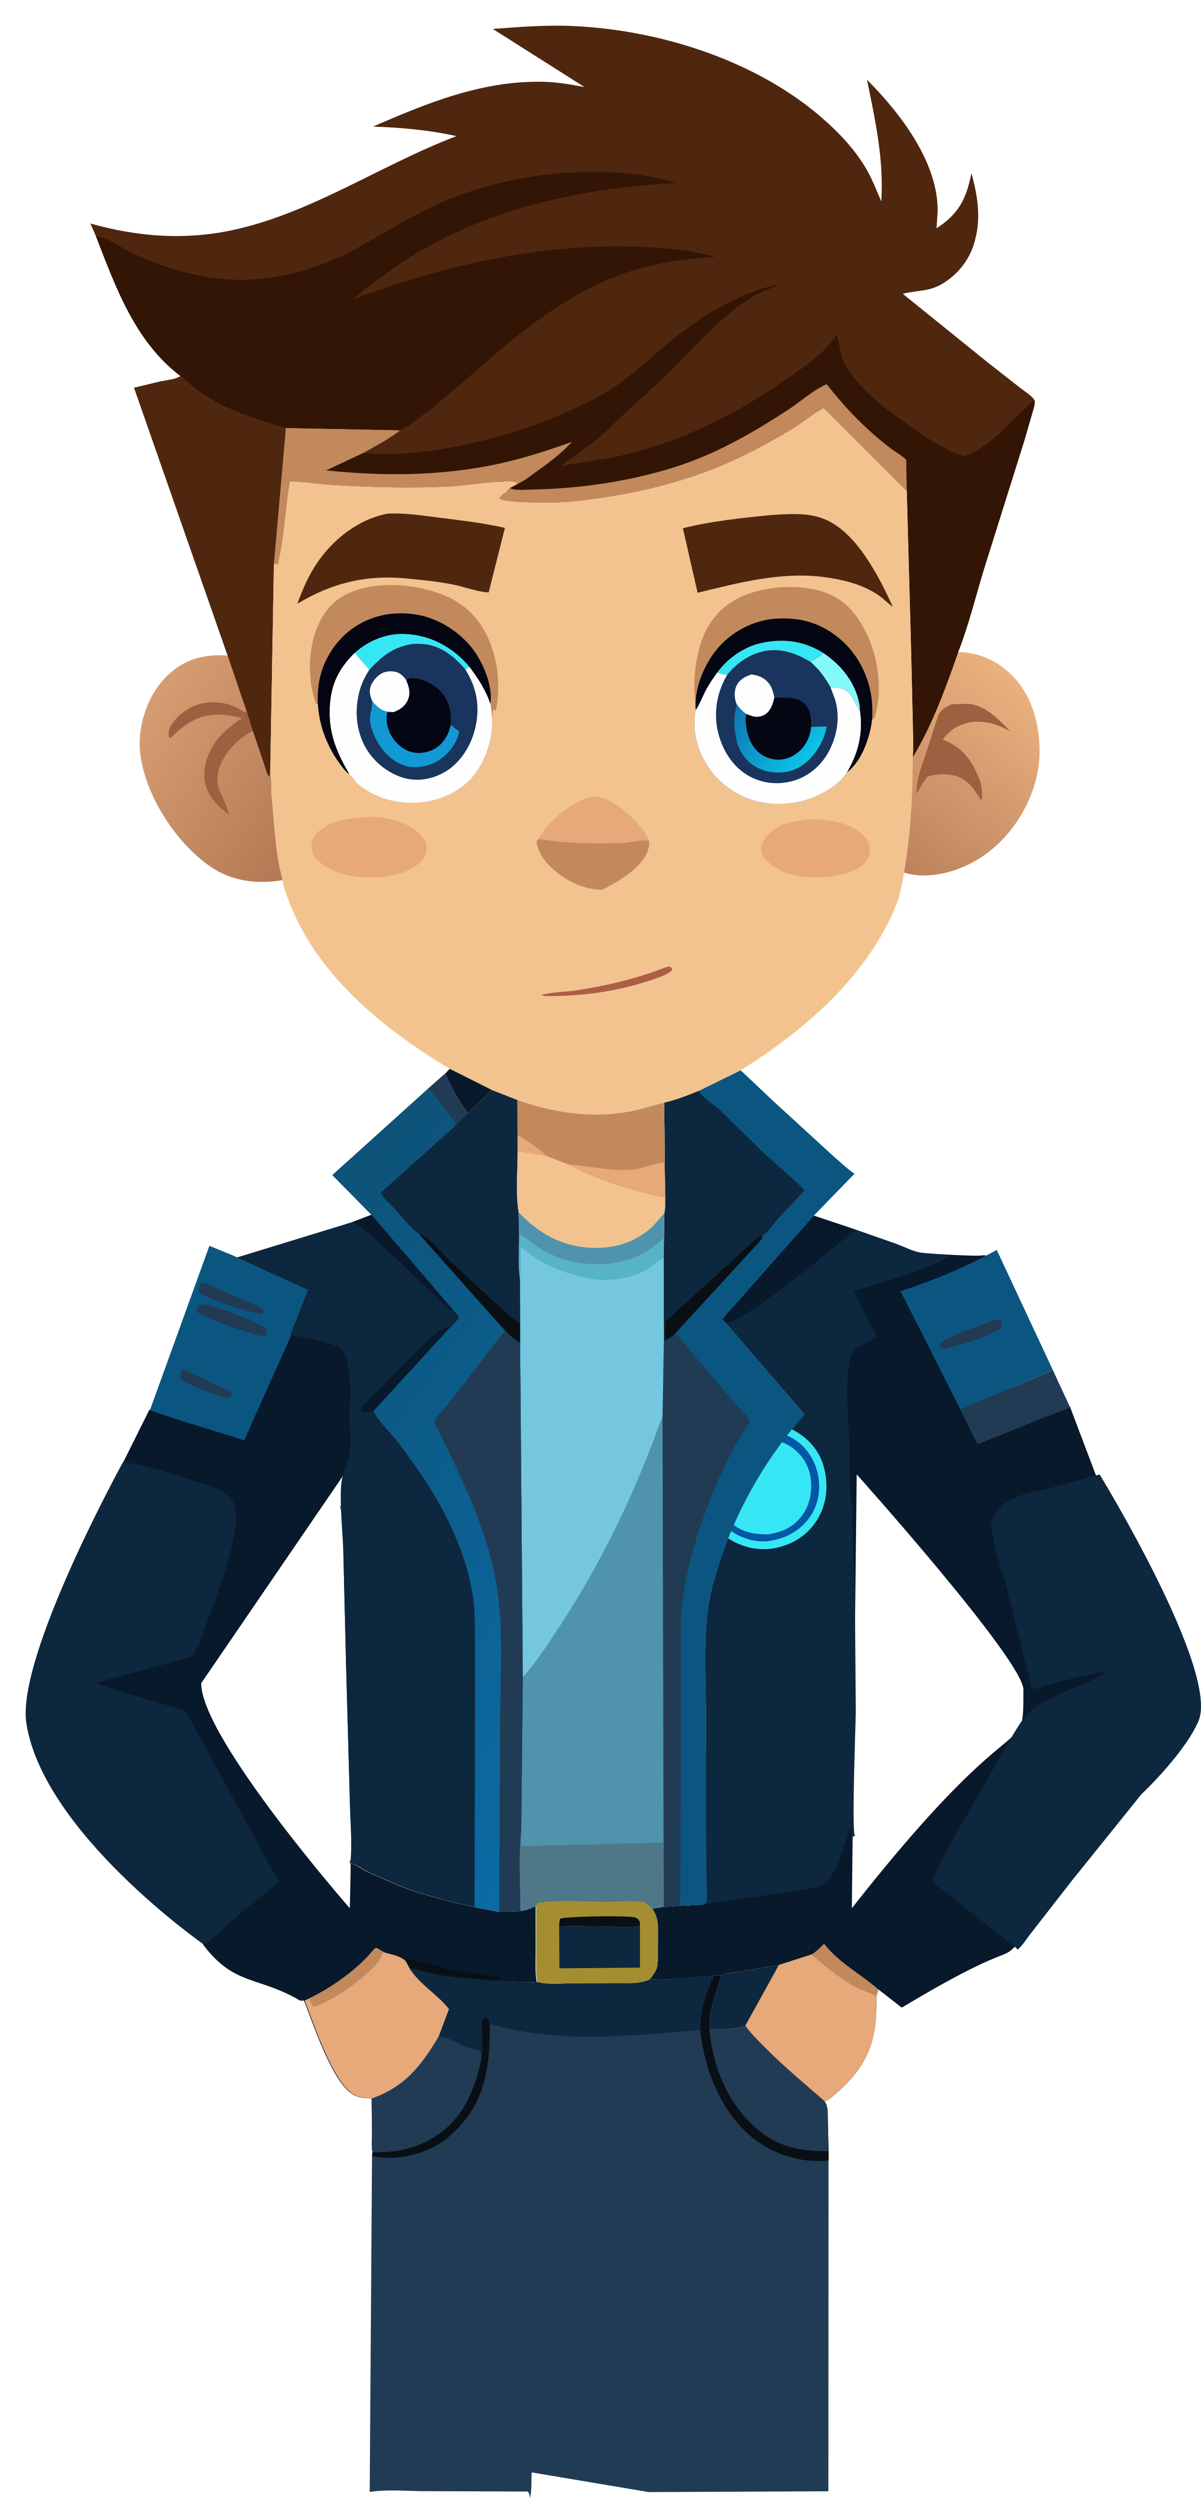 <svg width="234" height="487" viewBox="0 0 234 487" fill="none" xmlns="http://www.w3.org/2000/svg">
<g filter="url(#filter0_d_170_16302)">
<path fill-rule="evenodd" clip-rule="evenodd" d="M161.645 234.523L153.553 231.816L142.112 244.738L137.809 249.601C137.636 249.798 137.449 249.997 137.259 250.2C136.711 250.786 136.135 251.402 135.774 252.065L136.414 252.695L151.763 270.506C144.73 278.442 139.002 288.131 135.598 298.167C134.447 301.562 133.392 304.991 132.933 308.56C132.291 313.564 132.396 318.827 132.5 323.997C132.537 325.859 132.574 327.709 132.576 329.53L132.615 360.555C132.615 360.724 132.63 361.059 132.648 361.481C132.708 362.87 132.809 365.198 132.569 365.585C132.489 365.715 132.355 365.795 132.221 365.876C132.154 365.916 132.087 365.956 132.027 366.002L127.552 366.252L124.3 366.461L122.106 366.816C123.341 368.648 123.271 370.58 123.195 372.644C123.179 373.084 123.163 373.529 123.159 373.981C123.156 374.34 123.162 374.713 123.169 375.093C123.186 376.067 123.204 377.08 123.059 377.987C122.914 378.891 122.179 379.856 121.613 380.559C124.762 380.77 128.053 380.44 131.264 380.119C132.242 380.021 133.212 379.924 134.169 379.843L135.54 379.844C136.115 379.431 137.367 379.288 138.327 379.178C138.598 379.148 138.847 379.119 139.05 379.088L146.749 377.783L153.155 375.722C155.87 378.045 158.734 380.458 161.893 382.143C162.515 382.475 163.182 382.719 163.846 382.962C164.514 383.207 165.178 383.45 165.787 383.779L166.141 382.539L170.695 386.088C187.15 376.21 189.768 376.365 191.562 375.224C192.41 374.685 193.075 373.856 194.931 371.539L203.003 361.174L216.552 344.335L227.635 330.165L208.405 282.052L203.54 269.202C204.145 268.891 201.362 269.045 198.702 269.192C196.216 269.329 193.838 269.46 194.43 269.202L191.049 261.903L189.356 239.815L186.57 239.515C185.768 239.851 175.202 239.166 174.342 239.021C173.292 238.843 172.096 238.338 170.982 237.868C170.518 237.672 170.068 237.482 169.649 237.325L161.645 234.523ZM161.917 282.212C161.917 282.212 194.397 318.477 194.398 324.153C194.398 328.331 194.398 330.149 193.644 331.566C191.73 335.165 184.955 336.179 160.971 366.725L161.917 282.212Z" fill="#08192B"/>
<path d="M27.742 271.17L24.109 269.977L35.797 237.685L40.072 239.438L55.29 246.039L51.62 255.778L42.045 276.838L32.073 272.997C30.677 272.45 29.006 271.957 27.742 271.17Z" fill="#0B5681"/>
<path d="M30.508 261.825L30.671 261.847C32.839 262.477 35.129 263.872 37.195 264.813C38.12 265.234 39.822 265.78 40.288 266.705L39.821 267.219L39.372 267.283C38.445 267.315 37.202 266.776 36.341 266.447C34.344 265.683 31.739 264.863 30.084 263.485C30.056 262.705 30.153 262.533 30.508 261.825Z" fill="#223B54"/>
<path d="M34.127 244.873L34.482 244.87C35.449 245.076 36.6 245.731 37.533 246.111L43.608 248.641C44.673 249.103 45.772 249.387 46.445 250.391L46.071 250.988C43.802 250.788 35.424 248.163 33.711 246.7C33.632 245.909 33.803 245.57 34.127 244.873Z" fill="#223B54"/>
<path d="M33.876 249.239L33.982 249.218C34.207 249.169 34.432 249.102 34.665 249.101C36.428 249.09 45.923 252.787 46.946 253.862L46.904 255.007L46.328 255.3L45.487 255.156C43.468 254.723 34.042 251.689 33.149 250.267L33.876 249.239Z" fill="#223B54"/>
<path d="M51.229 166.229L49.346 166.563C44.147 167.273 39.37 166.421 35.151 163.21C28.925 158.471 23.594 150.199 22.407 142.408C22.173 140.871 22.158 139.226 22.347 137.68C22.92 132.984 25.195 128.266 29.036 125.379C32.42 122.838 36.385 122.302 40.48 122.836L43.859 132.701L44.977 136.225L46.944 142.013C47.212 142.804 47.415 143.837 47.923 144.496L48.114 143.887C48.348 145.039 48.299 146.207 48.298 147.378C48.812 152.327 48.914 157.143 50.056 162.028C50.371 163.373 50.671 164.969 51.229 166.229Z" fill="url(#paint0_linear_170_16302)"/>
<path d="M38.127 149.756C38.781 151.046 39.23 152.335 39.64 153.715C38.489 152.857 37.25 151.813 36.409 150.64C35.055 148.749 34.487 146.633 34.942 144.323C35.812 139.89 38.584 137.27 42.174 134.889C40.821 134.579 39.434 134.263 38.042 134.22C33.613 134.081 31.234 135.897 28.174 138.801L27.897 138.564C27.814 137.432 27.857 136.973 28.537 136.006C29.999 133.921 32.3 132.345 34.832 131.937C37.343 131.532 40.252 132.043 42.317 133.577L42.54 133.747L43.07 133.602L44.273 137.4C41.462 138.728 38.933 141.435 37.803 144.323C37.654 144.704 37.584 145.079 37.51 145.479L37.442 145.835C37.186 147.289 37.448 148.465 38.127 149.756Z" fill="#9D6040"/>
<path d="M30.162 68.259C30.497 68.477 30.611 68.564 30.849 68.902C35.217 73.006 40.871 75.404 46.535 77.188C47.846 77.601 49.349 78.201 50.704 78.365L48.37 104.951L47.648 145.661L47.442 146.317C46.896 145.607 46.678 144.494 46.389 143.64L44.273 137.401L43.07 133.603L39.434 122.968L21.107 70.53L26.396 69.258C27.469 69.046 28.826 68.946 29.803 68.451L30.162 68.259Z" fill="#4F270F"/>
<path d="M180.592 122.033C185.03 121.861 188.699 123.246 191.937 126.331C195.93 130.135 197.511 135.731 197.549 141.178C197.595 147.824 194.47 154.444 189.84 159.026C185.796 163.029 180.207 165.646 174.505 165.533C173.069 165.504 171.796 165.205 170.43 164.776C172.253 156.622 172.749 148.766 172.773 140.43C176.162 134.725 178.431 128.294 180.592 122.033Z" fill="url(#paint1_linear_170_16302)"/>
<path d="M180.476 132.191L183.45 132.109C186.784 132.212 189.628 135.138 191.783 137.404L190.183 136.636C187.855 135.561 184.909 135.173 182.457 136.133L182.155 136.258C180.556 136.91 179.757 137.732 178.67 139.05L179.715 139.536C183.107 141.097 184.691 143.903 186.011 147.264C186.276 148.571 186.479 149.677 186.29 151.01C185.768 150.395 185.403 149.71 184.956 149.045C183.998 147.617 182.419 146.327 180.694 146.024L180.357 145.972C179.327 145.806 178.455 145.752 177.419 145.923C177.132 145.97 175.901 146.14 175.71 146.315C175.039 146.932 174.165 148.765 173.591 149.573C173.474 146.945 174.707 143.87 175.534 141.379L177.678 134.701C178.196 133.228 179.154 132.819 180.476 132.191Z" fill="#9D6040"/>
<path d="M52.042 254.463C53.868 254.551 60.113 256.282 61.636 257.301C62.066 258.132 62.693 259.228 62.898 260.139L63.213 260.77C64.004 264.361 63.45 276.331 63.529 280.006C34.201 322.893 63.529 280.006 34.201 322.893C34.201 333.614 63.151 366.726 63.151 366.726C63.151 366.726 63.515 354.045 63.151 357.961C64.442 358.177 65.579 359.163 66.75 359.736L72.717 362.326C76.249 363.735 79.786 364.679 83.46 365.623C84.73 365.95 86.077 366.087 87.319 366.485L92.139 367.426L95.487 367.357L95.517 367.293L96.247 367.269C97.449 367.174 98.291 366.78 99.355 366.243L99.362 375.29C99.366 377.206 99.24 379.202 99.558 381.094C97.71 381.288 95.695 381.07 93.832 380.997L92.858 380.807C90.592 380.969 88.173 380.586 85.909 380.394C81.97 380.243 78.443 379.34 74.654 378.399L74.815 378.65C76.84 381.727 80.137 383.494 82.355 386.372L80.365 391.675C76.943 397.426 73.764 401.531 67.277 403.8C66.205 403.776 65.213 403.673 64.216 403.246C59.895 401.395 56.007 389.107 54.209 384.722L53.444 384.712C45.362 379.94 40.711 381.871 34.698 373.978L9.92 330.761L18.931 280.006L24.11 269.599C25.375 270.386 41.186 275.044 42.582 275.591L46.366 267.077L52.042 254.463Z" fill="#08192B"/>
<path d="M74.05 377.034C74.289 376.913 74.502 376.705 74.768 376.672C75.351 376.6 76.429 376.995 77.023 377.159L81.803 378.431C85.484 379.257 89.24 379.645 92.961 380.241L91.588 380.481C92.056 380.637 92.477 380.679 92.964 380.736L92.991 380.806C90.725 380.968 88.307 380.586 86.042 380.394C82.103 380.242 78.576 379.34 74.787 378.399L74.05 377.034Z" fill="#081015"/>
<path d="M67.972 374.582L68.357 374.445L69.806 375.299C71.225 375.751 73.029 375.977 74.051 377.032L74.788 378.397L74.949 378.648C76.974 381.725 80.271 383.492 82.489 386.37L80.499 391.673C77.077 397.424 73.899 401.529 67.411 403.798C66.339 403.774 65.347 403.67 64.35 403.243C60.03 401.393 56.141 389.104 54.343 384.72L55.188 384.312C59.607 382.235 64.956 378.44 67.972 374.582Z" fill="#E7A87A"/>
<path d="M67.971 374.582L68.356 374.445L69.805 375.299L69.618 375.454C69.311 375.77 69.401 375.704 69.254 376.152C68.919 377.168 68.031 377.969 67.276 378.695C64.579 381.291 61.359 383.553 57.988 385.183C57.351 385.492 56.752 385.787 56.045 385.904C55.699 385.391 55.454 384.868 55.187 384.312C59.606 382.235 64.955 378.44 67.971 374.582Z" fill="#C2895C"/>
<path d="M18.966 279.825C23.44 280.399 27.771 281.868 32.054 283.237C34.556 284.037 38.379 284.883 40.041 287.045C41.102 288.427 41.144 290.208 40.932 291.875C40.133 298.177 37.653 304.744 35.455 310.667C34.589 312.999 33.838 315.697 32.358 317.725L19.209 321.33C17.461 321.809 15.443 322.197 13.798 322.931C18.526 324.755 23.629 325.869 28.455 327.495C29.007 327.681 30.924 328.149 31.298 328.504C31.55 328.743 31.808 329.462 31.993 329.811L33.914 333.384L44.073 351.998C45.827 355.183 47.476 358.467 49.413 361.544L41.773 367.776C39.712 369.585 37.76 371.531 35.611 373.228L35.459 373.378L34.611 373.724C34.611 373.724 3.506 351.998 0.144 330.761C-1.921 317.725 18.966 279.825 18.966 279.825Z" fill="#0D273E"/>
<path d="M146.747 377.784L153.154 375.724C155.868 378.047 158.732 380.459 161.892 382.145C163.138 382.81 164.572 383.125 165.785 383.78C165.756 386.228 165.796 388.612 165.275 391.013L165.178 391.494C164.12 396.615 161.01 400.256 157.089 403.509C156.618 403.9 156.287 404.222 155.659 404.304C156.415 405.486 156.249 406.615 156.298 407.992L156.44 414.03L156.428 415.853L156.403 480.305L121.413 480.462L98.591 476.625C98.493 478.106 98.648 480.276 98.24 481.644C98.186 481.05 98.189 480.867 97.85 480.355L77.578 480.28C74.21 480.274 70.344 479.89 67.032 480.438L67.484 415.003L67.566 414.254C67.335 413.076 67.472 411.722 67.477 410.522L67.408 403.801C73.896 401.532 77.074 397.427 80.496 391.677L82.486 386.373C80.268 383.495 76.972 381.728 74.946 378.651L74.785 378.4C78.574 379.341 82.101 380.244 86.04 380.395C88.305 380.588 90.724 380.97 92.989 380.808L93.964 380.998C95.826 381.071 97.841 381.289 99.689 381.096C101.755 381.66 104.317 381.365 106.482 381.359L115.259 381.311C117.359 381.294 119.686 381.52 121.611 380.561C125.72 380.836 130.069 380.191 134.167 379.844L135.538 379.845C136.276 379.316 138.126 379.23 139.048 379.09L146.747 377.784Z" fill="#223B54"/>
<path d="M88.86 388.588L89.408 388.051L90.104 388.188L90.423 389.29C90.457 397.117 89.772 403.975 83.963 409.848C81.394 412.445 78.82 413.924 75.282 414.787C72.689 415.42 70.116 415.569 67.486 415.003L67.568 414.254C72.045 414.316 75.857 413.645 79.702 411.224C85.183 407.772 87.503 402.186 88.77 396.126C89.109 393.682 88.919 391.057 88.86 388.588Z" fill="#081015"/>
<path d="M134.17 379.844L135.541 379.845L133.707 385.839C133.308 387.345 133.269 388.798 133.234 390.347C133.958 397.985 136.989 405.26 143.073 410.173C147.11 413.432 151.454 414.062 156.443 414.029L156.43 415.852L156.097 415.891C151.123 416.422 145.49 414.597 141.624 411.444C135.533 406.475 132.192 398.112 131.438 390.472C131.356 386.582 132.451 383.291 134.17 379.844Z" fill="#081015"/>
<path d="M80.499 391.675L80.78 391.766C81.332 391.936 81.051 391.856 81.632 391.96C82.986 392.202 84.369 393.164 85.671 393.662C86.577 394.009 88.012 394.2 88.729 394.736C88.732 395.184 88.686 395.687 88.771 396.125C87.504 402.185 85.184 407.771 79.702 411.223C75.858 413.643 72.046 414.314 67.569 414.252C67.337 413.075 67.475 411.72 67.48 410.52L67.411 403.799C73.898 401.531 77.077 397.425 80.499 391.675Z" fill="#223B54"/>
<path d="M133.234 390.347C135.29 390.201 138.374 390.402 140.225 389.582C141.381 391.267 142.918 392.709 144.356 394.154C147.913 397.73 151.863 400.982 155.661 404.303C156.418 405.486 156.252 406.615 156.3 407.991L156.443 414.029C151.454 414.062 147.11 413.432 143.073 410.173C136.989 405.26 133.958 397.986 133.234 390.347Z" fill="#223B54"/>
<path d="M74.787 378.399C78.576 379.34 82.103 380.243 86.041 380.394C88.306 380.587 90.725 380.969 92.991 380.807L93.965 380.998C95.827 381.07 97.842 381.288 99.691 381.095C101.756 381.659 104.319 381.364 106.484 381.358L115.261 381.31C117.361 381.293 119.687 381.519 121.613 380.56C125.721 380.835 130.071 380.19 134.168 379.843C132.45 383.291 131.355 386.581 131.437 390.472C117.53 391.575 104.07 393.145 90.422 389.29L90.104 388.187L89.407 388.05L88.859 388.587C88.918 391.056 89.108 393.681 88.77 396.126C88.685 395.687 88.73 395.185 88.727 394.737C88.011 394.201 86.576 394.01 85.669 393.663C84.368 393.165 82.985 392.203 81.63 391.961C81.05 391.857 81.331 391.937 80.778 391.767L80.497 391.676L82.488 386.373C80.269 383.494 76.973 381.727 74.948 378.65L74.787 378.399Z" fill="#0D273E"/>
<path d="M146.749 377.784L153.156 375.724C155.87 378.047 158.735 380.459 161.894 382.145C163.141 382.81 164.575 383.125 165.787 383.78C165.759 386.228 165.799 388.612 165.277 391.013L165.181 391.494C164.123 396.615 161.013 400.256 157.092 403.509C156.62 403.9 156.29 404.222 155.661 404.304C151.863 400.982 147.913 397.731 144.356 394.154C142.918 392.71 141.381 391.267 140.225 389.582C138.374 390.402 135.29 390.201 133.234 390.348C133.269 388.799 133.308 387.345 133.707 385.839L135.541 379.845C136.279 379.316 138.129 379.23 139.05 379.09L146.749 377.784Z" fill="#E7A87A"/>
<path d="M135.541 379.844C136.279 379.314 138.129 379.229 139.05 379.088L146.749 377.783L140.225 389.581C138.374 390.401 135.29 390.2 133.234 390.346C133.269 388.798 133.308 387.344 133.707 385.838L135.541 379.844Z" fill="#0D273E"/>
<path d="M153.156 375.723L153.38 375.57C154.208 374.995 154.862 374.368 155.547 373.633L155.818 373.967C158.731 377.524 162.744 379.577 166.142 382.54L165.787 383.78C164.575 383.124 163.141 382.809 161.894 382.144C158.735 380.458 155.87 378.046 153.156 375.723Z" fill="#C2895C"/>
<path d="M200.142 261.903L203.523 269.201C202.298 269.737 200.921 270.079 199.751 270.68C197.985 271.165 196.251 272.008 194.557 272.705L185.63 276.283C185.161 276.024 184.958 275.328 184.712 274.846L182.104 269.567L200.142 261.903Z" fill="#223B54"/>
<path d="M174.968 255.396L170.43 246.529C176.711 244.508 183.442 241.712 189.2 238.477L200.142 261.903L182.104 269.566L174.968 255.396Z" fill="#0B5681"/>
<path d="M189.146 252.065C189.787 252.019 189.513 251.922 189.977 252.322C190.12 252.99 190.283 253.156 189.998 253.801C186.784 255.704 182.62 256.863 179.017 257.796L178.247 257.673L177.98 256.945C179.019 255.389 186.928 252.821 189.146 252.065Z" fill="#223B54"/>
<path d="M209.252 282.227C209.252 282.227 232.748 320.62 228.482 330.339C225.659 336.772 217.399 344.51 217.399 344.51L203.849 361.348L195.778 371.713C195.067 372.601 194.167 374.086 193.297 374.77C192.08 373.596 190.505 372.577 189.181 371.492L176.737 361.648C177.242 359.269 178.981 356.43 180.119 354.266L190.661 335.879C192.058 333.6 193.93 329.827 195.944 328.139C200.101 324.656 206.25 323.761 210.579 320.62C208.464 320.953 206.388 321.291 204.316 321.847L198.995 323.3C198.054 323.56 196.987 323.986 196.02 324.03L191.192 304.44C190.211 300.794 188.782 296.864 188.24 293.159C188.131 292.417 188.086 291.387 188.418 290.696C189.072 289.333 190.6 287.848 191.923 287.128C194.056 285.966 197.076 285.504 199.44 284.916L209.252 282.227Z" fill="#0D273E"/>
<path d="M153.553 231.816L161.645 234.523L169.65 237.325C171.073 237.86 172.855 238.768 174.343 239.021C180.205 239.641 174.343 239.021 180.205 239.641C174.448 242.877 167.618 244.508 161.337 246.529L165.876 255.397L165.696 255.538C163.446 257.218 161.108 256.795 160.565 260.134L160.503 260.541L160.431 260.962C159.654 265.922 160.371 271.615 160.518 276.657C160.636 280.71 160.316 285.54 161.195 289.476C160.959 291.755 161.171 294.083 161.239 296.369L161.576 307.253L161.74 328.459C161.691 331.649 160.92 351.725 161.573 352.65L161.088 352.809C160.925 352.23 160.94 351.671 160.936 351.075L160.65 351.203C159.733 353.676 157.77 361.145 155.157 362.247C153.824 362.809 152.012 362.959 150.58 363.237L132.028 366.002C132.209 365.863 132.45 365.779 132.57 365.585C132.882 365.08 132.616 361.278 132.615 360.555L132.576 329.53C132.57 322.653 132.06 315.366 132.934 308.56C133.393 304.991 134.448 301.562 135.599 298.167C139.002 288.131 144.731 278.442 151.763 270.506L136.414 252.695L135.774 252.065C136.26 251.171 137.137 250.364 137.81 249.601L142.113 244.738L153.553 231.816Z" fill="#0D273E"/>
<path d="M153.552 231.816L161.644 234.523C157.524 237.936 140.482 252.346 136.413 252.695L135.773 252.065C136.259 251.171 137.136 250.364 137.809 249.601L142.112 244.738L153.552 231.816Z" fill="#08192B"/>
<path d="M13.692 41.02L12.609 38.534C22.009 41.2 31.494 41.854 41.077 39.659C56.188 36.197 69.532 26.982 83.943 21.514C78.647 20.334 73.107 19.841 67.69 19.661C78.33 15.021 88.972 10.679 100.837 10.932C103.599 10.991 106.161 11.452 108.865 11.949L91.012 0.636C96.149 0.259 101.193 -0.158 106.352 0.06C123.332 0.776 142.097 6.646 155.089 17.9C158.394 20.763 161.535 24.063 163.754 27.858C164.929 29.868 165.79 32.099 166.703 34.238C167.229 26.093 165.539 18.459 163.918 10.531C170.338 16.942 177.821 26.624 177.69 36.197L177.474 39.467C181.278 37.021 183.052 34.289 184.002 29.904L184.291 28.756C185.431 33.057 186.163 37.19 185.018 41.59L184.923 41.971C184.01 45.496 181.656 48.48 178.529 50.325C175.927 51.861 173.596 51.517 170.901 52.238L187.605 65.732L193.665 70.475C194.501 71.126 195.953 72.023 196.522 72.891C196.733 73.684 196.409 74.453 196.2 75.221L194.59 80.791L186.917 105.202C185.209 110.68 183.822 116.532 181.747 121.858C179.287 128.881 176.705 136.094 172.846 142.493C173.028 140.495 172.873 138.341 172.864 136.321L172.513 121.186L171.679 90.692L155.487 74.501C153.626 75.494 152.018 76.799 150.267 77.959C148.183 79.338 145.905 80.594 143.71 81.794C134.179 87.006 124.294 90.094 113.563 91.777C109.319 92.443 104.886 93.018 100.58 92.907C99.069 92.869 93.06 92.901 92.253 92.058C92.481 91.766 92.691 91.503 92.993 91.282C93.302 91.055 93.604 90.895 93.841 90.582C94.141 90.187 93.745 90.587 94.316 90.086L95.894 89.234C95.761 89.149 95.541 88.991 95.377 88.932C94.691 88.686 93.639 88.817 92.915 88.836C89.323 88.928 85.737 89.632 82.127 89.796C74.832 90.129 67.39 89.948 60.104 89.5C57.225 89.323 54.344 88.854 51.462 88.792C50.613 93.813 50.43 99.047 49.334 104.001L49.242 104.467C49.137 104.965 49.216 104.774 48.957 105.159L48.818 104.726L48.65 104.834L48.37 104.951L50.704 78.365C49.349 78.201 47.846 77.601 46.535 77.188C40.871 75.404 35.217 73.006 30.849 68.902C30.611 68.564 30.497 68.477 30.162 68.259C21.282 61.457 17.62 51.109 13.692 41.02Z" fill="#4F270F"/>
<path d="M65.833 83.21C67.255 83.553 68.816 83.46 70.276 83.46C74.489 83.46 78.591 82.945 82.73 82.187C90.394 80.782 97.288 78.767 104.452 75.678C107.832 74.222 111.235 72.669 114.32 70.646C118.14 68.14 121.506 64.951 124.997 62.015C131.285 56.728 138.751 52.084 146.846 50.36C145.713 51.03 144.412 51.395 143.221 51.959C141.891 52.59 140.584 53.45 139.384 54.304C133.651 58.385 129.287 63.72 124.304 68.597L117.451 74.85C115.338 76.827 113.3 78.965 111.055 80.789L104.312 85.762L113.718 84.239C126.639 81.706 138.3 75.869 148.996 68.35C152.078 66.183 155.799 63.582 157.884 60.412L158.002 60.228C158.828 62.791 158.662 64.83 160.337 67.199L160.576 67.531C163.378 71.514 167.81 74.835 171.771 77.629C175.251 80.085 178.6 82.468 182.661 83.856C185.071 83.209 187.132 81.625 189.032 80.071L196.264 73.096L196.521 72.891C196.732 73.684 196.409 74.453 196.2 75.221L194.589 80.791L186.917 105.202C185.208 110.68 183.821 116.532 181.746 121.858C179.287 128.881 176.704 136.094 172.845 142.493C173.027 140.495 172.872 138.341 172.863 136.321L172.512 121.186L171.678 90.692L155.486 74.501C153.625 75.494 152.018 76.799 150.266 77.959C148.182 79.338 145.904 80.594 143.709 81.794C134.178 87.006 124.293 90.094 113.562 91.777C109.318 92.443 104.886 93.018 100.579 92.907C99.068 92.869 93.059 92.901 92.252 92.058C92.48 91.766 92.69 91.503 92.992 91.282C93.301 91.056 93.603 90.895 93.84 90.582C94.14 90.187 93.744 90.587 94.315 90.086L95.893 89.234C95.76 89.149 95.54 88.991 95.376 88.932C94.69 88.686 93.638 88.817 92.915 88.836C89.322 88.928 85.736 89.632 82.126 89.797C74.831 90.129 67.389 89.948 60.103 89.5C57.224 89.323 54.343 88.854 51.461 88.792C50.612 93.813 50.429 99.047 49.333 104.001L49.241 104.467C49.136 104.965 49.215 104.774 48.956 105.159L48.817 104.726L48.649 104.834L48.369 104.951L50.703 78.365L73.01 78.808C70.788 80.535 68.286 81.845 65.833 83.21Z" fill="#321504"/>
<path d="M94.317 90.087C95.42 90.627 97.4 90.375 98.64 90.356C108.295 90.209 118.645 88.64 127.794 85.551C135.158 83.064 142.026 79.076 148.524 74.851C150.814 73.362 153.579 70.85 156.077 69.856C159.786 74.578 163.803 78.746 168.591 82.388C169.248 82.888 171.161 83.991 171.548 84.597C171.62 84.709 171.573 85.755 171.577 85.93L171.679 90.692L155.488 74.502C153.627 75.495 152.019 76.8 150.268 77.959C148.184 79.339 145.906 80.595 143.711 81.795C134.18 87.006 124.295 90.095 113.564 91.778C109.32 92.443 104.887 93.019 100.581 92.908C99.07 92.869 93.061 92.901 92.254 92.059C92.482 91.766 92.692 91.503 92.993 91.283C93.303 91.056 93.605 90.895 93.842 90.582C94.142 90.187 93.745 90.588 94.317 90.087Z" fill="#C2895C"/>
<path d="M50.703 78.365L73.01 78.808C70.788 80.535 68.286 81.845 65.833 83.211L58.539 86.645C69.169 87.703 79.592 87.761 90.128 85.757C95.757 84.686 101.084 82.995 106.464 81.067C104.328 83.348 101.97 85.141 99.424 86.939C98.378 87.677 97.074 88.747 95.893 89.234C95.76 89.149 95.54 88.992 95.376 88.932C94.69 88.686 93.638 88.818 92.915 88.836C89.322 88.928 85.736 89.632 82.126 89.797C74.831 90.13 67.389 89.948 60.103 89.501C57.224 89.323 54.343 88.854 51.461 88.793C50.612 93.814 50.429 99.047 49.333 104.001L49.241 104.467C49.136 104.965 49.215 104.774 48.956 105.16L48.817 104.727L48.649 104.834L48.369 104.952L50.703 78.365Z" fill="#C2895C"/>
<path d="M13.691 41.02C15.767 41.221 18.366 43.089 20.263 44.016C27.853 47.725 36.233 49.998 44.74 49.409C50.649 48.999 56.331 47.34 61.668 44.801C67.063 42.234 72.022 38.839 77.355 36.146C87.907 30.819 99.916 28.326 111.699 28.501C116.656 28.574 122.087 29.129 126.814 30.659C107.268 31.645 87.195 36.122 71.082 47.663C68.597 49.443 66.09 51.087 63.928 53.266C81.524 46.671 100.533 42.35 119.388 43.064C124.424 43.255 129.513 43.654 134.372 45.064C128.665 45.429 123.203 46.109 117.735 47.883C105.486 51.857 95.646 60.239 86.161 68.618L80.51 73.42C79.893 73.934 78.798 75.045 78.066 75.318C76.529 76.529 74.81 78.028 73.011 78.807L50.704 78.365C49.349 78.201 47.846 77.601 46.535 77.188C40.87 75.404 35.217 73.005 30.848 68.902C30.611 68.564 30.497 68.477 30.162 68.259C21.281 61.457 17.62 51.109 13.691 41.02Z" fill="#321504"/>
<path d="M131.929 280.648C133.49 277.085 135.696 274.369 139.422 272.929C142.586 271.706 145.909 271.908 148.978 273.3C151.832 274.595 154.15 276.88 155.224 279.856C156.384 283.069 156.317 286.884 154.811 289.978C153.354 292.971 150.865 295.076 147.714 296.125C144.36 297.241 140.983 296.898 137.871 295.265C137.04 294.829 136.27 294.261 135.556 293.655C134.627 292.906 133.943 291.923 133.22 290.983L131.976 288.452C131.51 287.036 131.357 285.582 131.326 284.099L131.929 280.648Z" fill="#37E6F4"/>
<path d="M143.098 273.899C145.69 273.749 148.22 274.198 150.352 275.785C152.673 277.511 154.159 280.284 154.517 283.126C154.866 285.898 154.191 288.824 152.415 291.02C150.338 293.588 147.634 294.852 144.388 295.24C141.792 295.441 139.169 294.523 137.095 292.992C134.766 291.274 133.279 288.857 132.904 285.974C132.549 283.238 133.382 280.177 135.081 278.002C137.135 275.372 139.851 274.247 143.098 273.899Z" fill="#0456A6"/>
<path d="M143.201 275.388C145.277 275.238 147.396 275.678 149.136 276.85C151.127 278.192 152.484 280.237 152.894 282.615C153.343 285.211 152.862 288.104 151.267 290.24C149.559 292.528 147.342 293.494 144.601 293.892C142.124 293.897 139.788 293.578 137.803 291.936C135.818 290.294 134.672 287.874 134.411 285.33C134.154 282.822 134.945 280.552 136.536 278.62C138.247 276.541 140.606 275.657 143.201 275.388Z" fill="#37E6F4"/>
<path d="M139.308 203.489L145.882 209.695L157.476 220.315C158.796 221.446 160.054 222.657 161.485 223.648L153.555 231.816L142.115 244.737L137.812 249.601C137.14 250.364 136.263 251.171 135.776 252.065L136.416 252.694L151.766 270.506C144.733 278.441 139.005 288.13 135.601 298.166C134.45 301.562 133.395 304.99 132.936 308.56C132.062 315.365 132.572 322.653 132.579 329.53L132.618 360.555C132.618 361.278 132.884 365.08 132.572 365.585C132.452 365.779 132.211 365.863 132.03 366.002L127.555 366.252L124.303 366.46L122.109 366.816C123.607 369.038 123.184 371.406 123.162 373.98C123.15 375.261 123.263 376.726 123.062 377.987C122.917 378.891 122.182 379.855 121.616 380.559C119.691 381.518 117.364 381.292 115.264 381.309L106.487 381.357C104.322 381.363 101.76 381.658 99.694 381.094C99.376 379.201 99.502 377.206 99.498 375.29L99.492 366.242C98.427 366.779 97.585 367.173 96.383 367.268L95.653 367.292L95.624 367.356L92.275 367.425L87.455 366.484C86.213 366.086 84.866 365.949 83.596 365.622C79.922 364.678 76.385 363.734 72.853 362.325L66.886 359.735C65.715 359.162 64.579 358.176 63.287 357.96C63.651 354.044 63.255 349.884 63.168 345.945L62.445 319.997L61.882 296.793C61.808 294.557 62.144 290.774 61.304 288.73C61.248 288.561 61.518 287.866 61.569 287.695C62.077 286.025 62.829 284.438 63.182 282.72L63.249 282.371C63.898 279.16 63.251 275.567 63.182 272.319C63.104 268.644 63.568 264.244 62.777 260.653L62.657 260.155C62.453 259.244 62.139 258.557 61.709 257.727C60.186 256.708 57.876 255.865 56.05 255.777L59.72 246.039L44.502 239.438L63.73 233.041L67.376 231.64L59.759 223.906L78.473 207.021L81.788 204.09C82.854 206.776 84.462 209.529 86.2 211.841L90.85 207.339L95.768 209.268C102.732 211.746 110.139 212.883 117.493 211.556C119.851 211.131 122.097 210.36 124.419 209.798C126.756 209.245 128.935 208.401 131.153 207.492L139.308 203.489Z" fill="#0B5681"/>
<path d="M124.636 256.067C125.459 255.811 125.989 255.248 126.612 254.683L137.67 267.732C138.359 268.524 141.045 271.117 141.078 271.997C137.356 277.519 134.673 283.464 132.399 289.696C130.065 296.093 128.262 302.48 127.76 309.307C127.54 312.295 127.663 315.373 127.656 318.374L127.635 333.958L127.552 366.252L124.3 366.461L124.287 353.941L124.082 270.895L124.346 256.141L124.636 256.067Z" fill="#223B54"/>
<path d="M124.416 209.8C126.752 209.247 128.932 208.404 131.15 207.494L131.419 207.913C132.231 209.087 134.274 210.297 135.398 211.351L143.48 219.289C146.219 221.845 149.154 224.205 151.789 226.871L146.54 232.457C145.71 233.389 144.543 235.22 143.445 235.757L143.527 236.263L126.612 254.685C125.988 255.25 125.459 255.813 124.635 256.069L124.346 256.143L124.321 240.132L124.376 236.199L124.441 231.32C124.67 230.328 124.581 229.205 124.593 228.184L124.55 223.975L124.416 209.8Z" fill="#0D273E"/>
<path d="M124.635 256.067L124.66 252.417L143.067 235.701L143.445 235.754L143.526 236.26L126.612 254.682C125.988 255.247 125.459 255.81 124.635 256.067Z" fill="#081015"/>
<path d="M124.083 270.896L124.288 353.941L124.301 366.461L122.107 366.816C123.605 369.038 123.182 371.406 123.16 373.981C123.148 375.261 123.261 376.727 123.06 377.987C122.915 378.891 122.18 379.855 121.614 380.559C119.689 381.519 117.362 381.292 115.262 381.309L106.485 381.357C104.32 381.364 101.758 381.658 99.692 381.094C99.374 379.202 99.5 377.206 99.496 375.29L99.489 366.243C98.425 366.78 97.583 367.174 96.381 367.268C96.364 362.03 95.995 356.447 96.558 351.251L96.859 321.761C99.69 318.561 102.058 314.88 104.387 311.304C112.672 298.581 118.988 285.173 124.083 270.896Z" fill="#5093AC"/>
<path d="M96.381 367.268C96.364 362.03 95.995 356.447 96.558 351.251L96.618 354.629L124.288 353.942L124.301 366.461L122.107 366.816L120.663 365.608C118.573 365.111 115.555 365.474 113.353 365.478C109.02 365.484 104.07 365.036 99.811 365.681L99.489 366.243C98.425 366.78 97.583 367.174 96.381 367.268Z" fill="#4E7788"/>
<path d="M99.488 366.243L99.809 365.681C104.068 365.036 109.019 365.484 113.352 365.478C115.553 365.474 118.572 365.111 120.661 365.608L122.105 366.816C123.604 369.038 123.181 371.406 123.158 373.981C123.147 375.261 123.26 376.727 123.059 377.987C122.914 378.891 122.178 379.855 121.613 380.559C119.687 381.519 117.36 381.292 115.261 381.309L106.484 381.357C104.318 381.364 101.756 381.658 99.69 381.094C99.373 379.202 99.499 377.206 99.495 375.29L99.488 366.243Z" fill="#A48E31"/>
<path d="M103.925 370.145L104.087 368.796C104.975 368.281 117.03 368.142 118.612 368.489C119.198 368.617 119.311 368.883 119.673 369.328L119.685 370.098C118.119 370.593 115.822 370.315 114.155 370.29L103.925 370.145Z" fill="#081015"/>
<path d="M119.685 370.098L119.691 378.289L103.999 378.427L103.945 370.459L103.925 370.145L114.155 370.29C115.822 370.315 118.119 370.593 119.685 370.098Z" fill="#0D273E"/>
<path d="M95.766 209.27C102.73 211.748 110.137 212.884 117.492 211.557C119.85 211.132 122.095 210.361 124.418 209.8L124.552 223.974L124.595 228.183C124.583 229.204 124.672 230.327 124.443 231.319L124.378 236.199L124.323 240.131L124.348 256.143L124.084 270.897C118.989 285.174 112.672 298.582 104.387 311.305C102.059 314.881 99.69 318.562 96.86 321.762L96.336 256.534L96.324 252.838L96.3 244.272C95.855 241.597 96.147 238.323 96.11 235.58L96.008 231.088C95.403 227.385 95.834 223.007 95.827 219.225L95.821 216.08L95.766 209.27Z" fill="#74C7DE"/>
<path d="M96.11 235.579L96.449 235.671C97.329 235.935 98.149 236.818 98.897 237.346C101.436 239.142 104.801 240.721 107.933 241.058L108.455 241.12C113.723 241.723 118.652 240.851 122.847 237.484L124.378 236.198L124.323 240.13L124.024 240.256C122.906 240.746 122.004 241.774 120.922 242.373C117.372 244.335 112.713 244.774 108.789 243.847C104.247 242.773 99.947 241.013 96.431 237.876C96.422 239.929 96.632 242.255 96.3 244.271C95.855 241.596 96.147 238.322 96.11 235.579Z" fill="#56B3C8"/>
<path d="M95.766 209.27C102.73 211.748 110.137 212.884 117.492 211.557C119.85 211.132 122.095 210.361 124.418 209.8L124.552 223.974L124.595 228.183C124.583 229.204 124.672 230.327 124.443 231.319L124.378 236.199L122.847 237.485C118.652 240.852 113.723 241.724 108.455 241.121L107.933 241.059C104.801 240.722 101.436 239.143 98.897 237.347C98.149 236.818 97.328 235.936 96.448 235.671L96.11 235.58L96.008 231.088C95.403 227.385 95.834 223.007 95.827 219.225L95.821 216.08L95.766 209.27Z" fill="#F2C38F"/>
<path d="M96.007 231.088C99.828 235.22 104.425 237.811 110.152 238.067C114.713 238.27 118.767 237.064 122.179 233.907L124.442 231.32L124.377 236.199L122.846 237.485C118.651 240.852 113.721 241.724 108.454 241.121L107.931 241.06C104.8 240.722 101.435 239.144 98.895 237.347C98.148 236.819 97.327 235.936 96.447 235.672L96.109 235.58L96.007 231.088Z" fill="#5093AC"/>
<path d="M95.765 209.27C102.728 211.748 110.136 212.884 117.49 211.557C119.848 211.132 122.094 210.361 124.416 209.8L124.55 223.974L124.594 228.183C123.433 228.241 121.669 227.627 120.529 227.341C115.348 226.041 110.532 224.392 105.805 221.864L101.529 220.201L95.825 219.225L95.82 216.08L95.765 209.27Z" fill="#C2895C"/>
<path d="M95.82 216.08C97.646 217.215 100.006 218.689 101.529 220.201L95.826 219.225L95.82 216.08Z" fill="#E7A87A"/>
<path d="M105.806 221.864C110.266 222.093 114.384 223.367 118.939 222.758C119.908 222.628 123.678 221.237 124.311 221.504L124.55 223.974L124.594 228.184C123.434 228.242 121.67 227.628 120.529 227.342C115.349 226.041 110.532 224.393 105.806 221.864Z" fill="#E7A87A"/>
<path d="M81.784 204.092C82.85 206.778 84.457 209.531 86.196 211.844L90.845 207.341L95.764 209.27L95.819 216.081L95.824 219.226C95.832 223.008 95.4 227.386 96.005 231.088L96.107 235.581C96.144 238.324 95.853 241.597 96.297 244.272L96.321 252.839L96.333 256.535L96.857 321.763L96.556 351.253C95.993 356.449 96.362 362.032 96.379 367.27L95.649 367.294L95.619 367.358L92.271 367.427L87.451 366.486L87.56 327.153L87.53 314.471C87.507 311.741 87.577 308.859 87.173 306.156C86.358 300.704 84.391 295.377 81.923 290.463C79.328 285.295 75.933 280.414 72.429 275.824C71.081 274.058 68.948 272.128 67.924 270.22L67.745 269.875L82.7 253.556C82.994 253.481 84.132 252.076 84.422 251.772C84.288 251.079 83.892 250.844 83.413 250.351L67.372 231.642L59.755 223.909L78.469 207.023L81.784 204.092Z" fill="url(#paint2_linear_170_16302)"/>
<path d="M81.786 204.092C82.852 206.778 84.46 209.531 86.198 211.844L83.719 214.303C83.699 213.514 82.966 212.723 82.502 212.103L78.471 207.023L81.786 204.092Z" fill="#223B54"/>
<path d="M90.848 207.338L95.766 209.267L95.821 216.078L95.827 219.223C95.834 223.005 95.403 227.383 96.008 231.085L96.11 235.578C96.146 238.321 95.855 241.594 96.299 244.269L96.324 252.836L96.336 256.532C95.457 256.349 94.148 254.856 93.429 254.237L76.594 235.313L76.48 235.276C74.739 233.939 72.994 231.662 71.499 230.039C71.012 229.511 69.244 227.931 69.22 227.297L83.72 214.301L86.198 211.841L90.848 207.338Z" fill="#0D273E"/>
<path d="M76.594 235.314C78.54 235.887 80.694 238.762 82.188 240.181L90.35 247.724C92.327 249.528 94.081 251.336 96.323 252.838L96.335 256.533C95.457 256.351 94.147 254.858 93.428 254.239L76.594 235.314Z" fill="#081015"/>
<path d="M93.427 254.239C94.146 254.858 95.456 256.351 96.335 256.534L96.859 321.762L96.558 351.252C95.994 356.448 96.363 362.031 96.38 367.269L95.65 367.294L95.621 367.357L92.272 367.426L92.441 329.958C92.474 320.302 93.303 310.168 91.15 300.714C88.85 290.618 84.213 281.282 79.586 272.09C79.93 270.932 81.42 269.619 82.173 268.628L88.549 260.499C90.149 258.414 91.658 256.18 93.427 254.239Z" fill="#223B54"/>
<path d="M67.374 231.643L83.415 250.351C83.894 250.844 84.29 251.08 84.425 251.772C84.134 252.076 82.996 253.482 82.702 253.556L67.747 269.875L67.926 270.22C68.95 272.129 71.083 274.059 72.431 275.824C75.935 280.414 79.331 285.295 81.926 290.464C84.393 295.377 86.36 300.704 87.175 306.156C87.579 308.859 87.509 311.742 87.532 314.471L87.562 327.154L87.453 366.486C86.211 366.088 84.864 365.951 83.594 365.625C79.92 364.68 76.383 363.736 72.851 362.327L66.884 359.738C65.713 359.164 64.576 358.179 63.285 357.962C63.649 354.047 63.253 349.887 63.166 345.948L62.443 319.999L61.88 296.795C61.79 294.089 60.948 285.348 61.707 282.845C63.368 277.373 63.304 278.144 63.18 272.321C63.102 268.646 63.566 264.247 62.775 260.655L62.655 260.157C62.45 259.246 62.137 258.56 61.707 257.729C60.184 256.71 53.371 255.183 51.545 255.095L55.014 246.265L41.139 239.959L63.727 233.043L67.374 231.643Z" fill="#0D273E"/>
<path d="M67.747 269.873L67.523 269.935C66.822 270.093 65.885 270.276 65.263 269.915C65.516 268.65 67.587 267.015 68.556 266.022C72.119 262.371 75.7 258.37 79.569 255.058C80.49 254.27 81.433 253.459 82.702 253.555L67.747 269.873Z" fill="#08192B"/>
<path d="M67.374 231.643L83.415 250.351C82.314 250.277 80.355 247.945 79.476 247.132L68.329 236.565C66.862 235.241 65.413 234.076 63.727 233.043L67.374 231.643Z" fill="#08192B"/>
<path d="M94.316 90.086C93.745 90.587 94.141 90.187 93.841 90.582C93.604 90.895 93.302 91.055 92.993 91.282C92.691 91.503 92.481 91.766 92.253 92.058C93.06 92.9 99.069 92.869 100.58 92.907C104.887 93.018 109.319 92.443 113.563 91.777C124.294 90.094 134.179 87.006 143.71 81.794C145.905 80.594 148.183 79.338 150.267 77.959C152.019 76.799 153.626 75.494 155.487 74.501L171.679 90.692L172.513 121.186L172.864 136.321C172.873 138.34 173.028 140.495 172.846 142.492C172.82 151.842 172.255 160.654 170.179 169.8C164.923 184.356 152.114 195.537 139.305 203.49L131.151 207.492C128.933 208.402 126.753 209.245 124.417 209.799C122.094 210.36 119.849 211.131 117.491 211.556C110.136 212.883 102.729 211.747 95.765 209.269L90.847 207.339L86.197 211.842C84.459 209.529 82.851 206.777 81.786 204.09L82.627 203.208C69.535 195.381 56.248 184.605 50.999 169.746C50.399 168.387 50.076 166.667 49.738 165.217C48.509 159.95 48.399 154.76 47.846 149.424C47.847 148.162 47.9 146.903 47.648 145.661L48.37 104.951L48.65 104.833L48.818 104.726L48.957 105.159C49.216 104.773 49.137 104.965 49.242 104.467L49.334 104.001C50.43 99.046 50.613 93.813 51.462 88.792C54.344 88.854 57.225 89.323 60.104 89.5C67.39 89.948 74.832 90.129 82.127 89.796C85.737 89.632 89.323 88.928 92.916 88.836C93.639 88.817 94.691 88.686 95.377 88.932C95.541 88.991 95.761 89.149 95.894 89.234L94.316 90.086Z" fill="#F2C38F"/>
<path d="M82.626 203.207L90.846 207.338L86.197 211.841C84.458 209.529 82.85 206.776 81.785 204.09L82.626 203.207Z" fill="#08192B"/>
<path d="M99.927 158.406C101.614 155.22 105.888 151.602 109.328 150.472C111.049 149.907 112.418 150.288 113.954 151.126C116.634 152.589 120.28 155.878 121.454 158.729C119.793 158.577 117.937 159.126 116.253 159.189C110.701 159.393 105.418 159.327 99.927 158.406Z" fill="#E7A87A"/>
<path d="M99.928 158.407C105.42 159.328 110.703 159.394 116.255 159.19C117.939 159.127 119.795 158.578 121.455 158.73C121.534 159.41 121.461 159.985 121.253 160.633C120.172 164.015 115.222 166.925 112.23 168.362C109.326 168.193 106.7 167.267 104.335 165.582C102.04 163.947 99.996 161.84 99.514 158.964L99.928 158.407Z" fill="#C2895C"/>
<path d="M152.061 154.702C155.537 154.472 159.131 154.875 162.127 156.807C163.152 157.468 164.197 158.631 164.412 159.863C164.593 160.9 164.458 161.754 163.857 162.618C162.212 164.983 158.668 165.458 156.033 165.884C152.637 165.944 149.32 165.928 146.302 164.15C145.146 163.468 143.621 162.329 143.346 160.922C143.134 159.839 143.698 158.721 144.365 157.905C146.328 155.505 149.164 155.007 152.061 154.702Z" fill="#E7A87A"/>
<path d="M66.054 154.189C69.327 153.887 73.522 154.802 76.094 156.871C76.976 157.579 78.045 158.757 78.135 159.943C78.21 160.929 77.937 161.715 77.309 162.469C75.209 164.991 71.557 165.666 68.463 165.931C64.96 165.945 61.686 165.742 58.597 163.884C57.405 163.166 55.998 161.961 55.753 160.503C55.556 159.335 55.822 158.442 56.564 157.543C58.823 154.81 62.777 154.444 66.054 154.189Z" fill="#E7A87A"/>
<path d="M57.618 132.386L56.611 132.124C54.891 127.839 55.013 121.559 56.767 117.286C58.104 114.028 60.128 111.671 63.413 110.349C69.063 108.075 76.504 108.765 82.02 111.172C86.207 113 88.962 116.208 90.58 120.44C92.152 124.552 92.488 129.261 91.591 133.578L91.2 133.108C90.811 133.901 91.049 134.854 90.695 135.705L90.603 130.937C90.054 125.828 87.172 120.853 83.092 117.772C79.846 115.322 75.524 113.954 71.471 114.507C67.051 115.11 63.126 117.224 60.449 120.833C57.895 124.277 57.032 128.197 57.618 132.386Z" fill="#C2895C"/>
<path d="M132.374 138.512C131.685 137.184 131.755 135.969 131.242 134.685C129.637 130.665 130.218 124.49 131.493 120.45C132.789 116.345 135.183 113.349 139.066 111.424C143.74 109.107 150.87 108.648 155.801 110.43C159.874 111.902 162.152 114.88 163.957 118.666C166.172 123.313 167.051 130.028 165.334 134.943L164.678 135.432L164.598 131.482C164.283 127.079 161.599 122.592 158.333 119.727C155.146 116.931 150.618 115.284 146.374 115.601C142.343 115.903 138.6 117.79 135.994 120.875C133.527 123.796 131.623 128.337 131.967 132.19L132.374 138.512Z" fill="#C2895C"/>
<path d="M144.805 95.376L144.816 95.367C148.324 95.141 152.207 94.77 155.544 96.089C161.892 98.599 166.283 107.379 168.954 113.202C167.974 112.526 167.161 111.627 166.165 110.952C162.929 108.757 159.285 107.935 155.477 107.397C147.217 106.334 138.881 108.527 130.919 110.473L128.053 97.903C133.376 96.55 139.344 95.917 144.805 95.376Z" fill="#4F270F"/>
<path d="M70.462 95.059C73.771 94.874 77.273 95.43 80.56 95.838C84.827 96.369 89.186 96.879 93.379 97.834L90.207 110.405C88.067 110.309 85.547 109.332 83.38 108.893C80.306 108.269 77.18 107.973 74.061 107.672C66.244 106.943 59.626 108.588 52.939 112.614C53.964 109.792 55.038 107.267 56.721 104.755C59.899 100.011 64.802 96.198 70.462 95.059Z" fill="#4F270F"/>
<path d="M63.104 145.837C62.394 145.433 61.721 144.483 61.234 143.822C57.89 139.285 56.265 133.631 57.139 128.015C57.767 123.975 60.194 119.975 63.492 117.563C67.085 114.936 71.525 113.976 75.915 114.667C80.306 115.358 84.669 118.076 87.28 121.659C89.241 124.352 91.079 128.772 90.541 132.162C89.619 129.397 88.184 127.249 86.477 124.928L85.692 125.467C83.602 122.953 80.981 120.823 77.591 120.476C76.321 120.347 75.101 120.403 73.878 120.769L73.597 120.851C70.779 121.697 68.909 123.385 66.953 125.499L64.114 122.19C60.724 125.526 59.3 128.83 59.246 133.624C59.194 138.262 60.799 141.9 63.104 145.837Z" fill="#050613"/>
<path d="M64.115 122.191C66.682 119.843 70.231 118.366 73.736 118.492C78.583 118.666 82.713 120.767 85.959 124.307L86.478 124.929L85.694 125.468C83.603 122.954 80.982 120.824 77.592 120.477C76.323 120.348 75.102 120.404 73.88 120.77L73.599 120.852C70.78 121.698 68.911 123.386 66.954 125.499L64.115 122.191Z" fill="#37E6F4"/>
<path d="M130.543 133.348C130.188 129.239 132.177 124.422 134.794 121.326C137.508 118.114 141.747 115.844 145.96 115.537C151.077 115.163 155.201 116.403 159.061 119.82C162.456 122.824 164.677 127.613 164.917 132.13C165.003 133.752 164.994 135.356 164.63 136.942C163.906 140.088 162.596 143.456 159.98 145.519C162.185 141.746 163.181 137.93 162.555 133.544C161.743 132.317 161.376 131.096 160.346 129.963C159.451 128.979 158.091 128.922 156.816 128.87C155.681 126.921 154.648 125.427 152.929 123.949C150.113 122.255 147.007 121.128 143.682 121.9C140.786 122.573 138.551 124.215 136.679 126.469C136.016 126.403 135.379 126.199 134.739 126.022C133.933 127.186 133.103 128.358 132.452 129.62C131.821 130.842 131.332 132.218 130.543 133.348Z" fill="#050613"/>
<path d="M152.928 123.949C153.125 123.728 153.258 123.655 153.529 123.515C154.217 123.16 154.837 122.677 155.475 122.238C158.907 124.57 161.642 127.912 162.416 132.07C162.509 132.567 162.562 133.039 162.553 133.544C161.741 132.318 161.375 131.096 160.344 129.963C159.449 128.979 158.089 128.923 156.814 128.87C155.679 126.922 154.646 125.427 152.928 123.949Z" fill="#83F9FB"/>
<path d="M134.738 126.022C136.773 123.214 139.973 120.982 143.383 120.24C147.675 119.307 151.742 119.869 155.475 122.238C154.838 122.676 154.218 123.16 153.53 123.514C153.259 123.655 153.126 123.728 152.929 123.949C150.113 122.255 147.007 121.128 143.681 121.9C140.786 122.573 138.551 124.215 136.678 126.469C136.016 126.403 135.378 126.199 134.738 126.022Z" fill="#37E6F4"/>
<path d="M64.114 122.19L66.953 125.499C66.115 126.749 65.463 128.128 65.065 129.582C64.041 133.321 64.353 137.377 66.317 140.762C67.931 143.545 70.854 145.835 73.986 146.62C76.698 147.299 79.576 146.685 81.93 145.223C84.837 143.42 86.835 140.101 87.598 136.812C88.546 132.725 87.924 129.01 85.692 125.467L86.477 124.928C88.184 127.249 89.619 129.397 90.541 132.162C91.429 136.637 90.502 141.302 87.973 145.109C85.829 148.337 82.292 150.335 78.531 151.057C74.128 151.903 69.557 151.074 65.831 148.534C65.296 148.17 64.75 147.767 64.312 147.288C63.877 146.813 63.631 146.223 63.104 145.837C60.799 141.9 59.194 138.262 59.246 133.624C59.3 128.83 60.724 125.526 64.114 122.19Z" fill="#FEFEFE"/>
<path d="M66.954 125.497C68.91 123.383 70.779 121.695 73.598 120.849L73.879 120.767C75.102 120.401 76.322 120.345 77.592 120.475C80.982 120.821 83.603 122.951 85.693 125.465C87.925 129.008 88.547 132.723 87.599 136.811C86.835 140.099 84.837 143.418 81.931 145.222C79.577 146.683 76.699 147.297 73.987 146.618C70.855 145.833 67.932 143.543 66.317 140.76C64.354 137.375 64.042 133.32 65.065 129.58C65.464 128.126 66.116 126.747 66.954 125.497Z" fill="#1A355D"/>
<path d="M67.539 131.613C67.243 130.847 66.969 130.107 67.087 129.268C67.242 128.163 68.071 127.103 68.939 126.45C69.76 125.831 70.768 125.682 71.765 125.816C72.865 125.963 73.498 126.617 74.145 127.465C74.696 128.842 75.099 130.003 74.431 131.45C73.875 132.655 72.871 133.302 71.656 133.729L70.724 133.667C69.293 133.509 68.414 132.681 67.539 131.613Z" fill="#FEFEFE"/>
<path d="M67.541 131.614C68.416 132.682 69.294 133.51 70.725 133.668L71.658 133.731L70.468 133.766C70.085 135.322 70.549 137.234 71.395 138.56C72.249 139.897 73.731 141.17 75.306 141.529C76.866 141.885 78.695 141.535 80.017 140.659C81.548 139.645 82.456 137.896 82.835 136.14C83.341 136.662 83.863 137.066 84.461 137.478L84.415 137.731C83.971 139.944 82.204 142.045 80.333 143.209C78.726 144.209 76.118 144.75 74.259 144.266C71.826 143.632 69.851 141.754 68.609 139.625C67.662 138.001 66.753 135.807 67.233 133.93C67.431 133.153 67.487 132.411 67.541 131.614Z" fill="#1299D3"/>
<path d="M74.146 127.466C74.697 127.024 75.508 127.07 76.215 127.165C76.579 127.213 76.892 127.337 77.235 127.459L77.473 127.539C79.444 128.215 81.097 129.516 82.03 131.4C82.781 132.918 82.951 134.466 82.835 136.139C82.456 137.896 81.548 139.644 80.017 140.658C78.694 141.534 76.866 141.884 75.305 141.528C73.731 141.169 72.249 139.896 71.395 138.559C70.548 137.233 70.085 135.321 70.468 133.766L71.657 133.73C72.872 133.302 73.876 132.655 74.432 131.451C75.1 130.004 74.697 128.842 74.146 127.466Z" fill="#050613"/>
<path d="M136.678 126.47C138.55 124.216 140.785 122.575 143.68 121.902C147.006 121.129 150.112 122.256 152.928 123.95C154.646 125.428 155.679 126.922 156.814 128.871C158.089 128.924 159.449 128.98 160.344 129.964C161.375 131.097 161.742 132.319 162.554 133.545C163.179 137.931 162.184 141.747 159.979 145.52C158.342 148.211 154.157 150.374 151.164 151.084L150.836 151.16C148.611 151.684 145.944 151.739 143.692 151.37C139.572 150.695 135.517 148.107 133.163 144.657C130.863 141.29 129.764 137.39 130.542 133.35C131.331 132.22 131.82 130.844 132.451 129.621C133.101 128.359 133.932 127.188 134.738 126.023C135.378 126.2 136.015 126.404 136.678 126.47Z" fill="#1A355D"/>
<path d="M138.552 132.219L138.446 131.959C138.053 130.934 138.02 129.545 138.515 128.557C139.148 127.294 140.159 126.806 141.442 126.376C142.303 126.515 143.17 126.741 143.89 127.254C145.207 128.193 145.588 129.432 145.874 130.931C145.564 132.216 145.194 133.505 143.984 134.235C143.287 134.657 142.404 134.746 141.627 134.533L140.421 134.112C139.62 133.553 139.121 133.02 138.552 132.219Z" fill="#FEFEFE"/>
<path d="M153.038 136.595C156.038 136.522 153.038 136.595 156.038 136.522C155.669 139.206 153.861 142.157 151.697 143.794C149.76 145.261 147.548 145.75 145.168 145.381C142.946 145.036 141.172 144.001 139.839 142.177C139.078 141.136 138.447 139.572 138.358 138.282L138.34 138.266C137.906 136.355 138 134.093 138.551 132.219C139.121 133.019 139.619 133.552 140.421 134.112C140.176 134.875 140.331 135.726 140.389 136.514C140.721 138.595 141.465 140.595 143.233 141.879C144.484 142.788 146.109 143.155 147.632 142.89C149.346 142.592 151 141.398 151.914 139.929C152.541 138.922 152.925 137.771 153.038 136.595Z" fill="url(#paint3_linear_170_16302)"/>
<path d="M145.873 130.931C147.903 130.956 150.295 130.582 151.828 132.161C152.977 133.343 153.056 135.03 153.037 136.594C152.924 137.771 152.54 138.922 151.914 139.929C151 141.398 149.345 142.592 147.631 142.89C146.108 143.154 144.484 142.788 143.232 141.879C141.464 140.595 140.72 138.595 140.389 136.514C140.33 135.725 140.175 134.875 140.42 134.112L141.626 134.532C142.403 134.745 143.286 134.656 143.983 134.235C145.193 133.504 145.563 132.215 145.873 130.931Z" fill="#050613"/>
<path d="M134.738 126.022C135.378 126.2 136.015 126.404 136.678 126.47C134.656 129.83 133.971 133.958 134.933 137.78C135.772 141.112 137.714 144.293 140.733 146.064C143.363 147.608 146.471 147.941 149.404 147.151C152.373 146.351 154.902 144.25 156.379 141.578C158.111 138.445 158.736 134.734 157.708 131.27L156.814 128.871C158.089 128.923 159.449 128.98 160.344 129.964C161.375 131.097 161.742 132.318 162.554 133.545C163.179 137.931 162.184 141.747 159.979 145.52C158.342 148.21 154.157 150.373 151.164 151.084L150.836 151.16C148.611 151.684 145.944 151.738 143.692 151.369C139.572 150.695 135.517 148.106 133.163 144.657C130.863 141.289 129.764 137.39 130.542 133.349C131.331 132.219 131.82 130.843 132.451 129.62C133.101 128.359 133.932 127.187 134.738 126.022Z" fill="#FEFEFE"/>
<path d="M124.781 183.39L125.428 183.279C125.832 183.464 125.818 183.443 125.987 183.853C125.9 184.012 125.865 184.103 125.706 184.227C124.671 185.038 122.915 185.568 121.671 185.983C115.079 188.184 108.228 189.095 101.303 189.036C100.993 188.99 100.722 188.907 100.424 188.816C102.594 188.242 105.224 188.244 107.474 187.895C113.302 186.993 119.302 185.583 124.781 183.39Z" fill="#AD5E46"/>
</g>
<defs>
<filter id="filter0_d_170_16302" x="0" y="0" width="234" height="486.644" filterUnits="userSpaceOnUse" color-interpolation-filters="sRGB">
<feFlood flood-opacity="0" result="BackgroundImageFix"/>
<feColorMatrix in="SourceAlpha" type="matrix" values="0 0 0 0 0 0 0 0 0 0 0 0 0 0 0 0 0 0 127 0" result="hardAlpha"/>
<feOffset dx="5" dy="5"/>
<feComposite in2="hardAlpha" operator="out"/>
<feColorMatrix type="matrix" values="0 0 0 0 0 0 0 0 0 0 0 0 0 0 0 0 0 0 0.25 0"/>
<feBlend mode="normal" in2="BackgroundImageFix" result="effect1_dropShadow_170_16302"/>
<feBlend mode="normal" in="SourceGraphic" in2="effect1_dropShadow_170_16302" result="shape"/>
</filter>
<linearGradient id="paint0_linear_170_16302" x1="57.43" y1="156.364" x2="22.838" y2="132.847" gradientUnits="userSpaceOnUse">
<stop stop-color="#B37853"/>
<stop offset="1" stop-color="#D69D72"/>
</linearGradient>
<linearGradient id="paint1_linear_170_16302" x1="168.314" y1="162.305" x2="194.876" y2="129.163" gradientUnits="userSpaceOnUse">
<stop stop-color="#BC825D"/>
<stop offset="1" stop-color="#EAB17F"/>
</linearGradient>
<linearGradient id="paint2_linear_170_16302" x1="38.495" y1="254.933" x2="126.549" y2="317.342" gradientUnits="userSpaceOnUse">
<stop stop-color="#0D5278"/>
<stop offset="1" stop-color="#0B6BA4"/>
</linearGradient>
<linearGradient id="paint3_linear_170_16302" x1="139.638" y1="130.922" x2="153.815" y2="141.334" gradientUnits="userSpaceOnUse">
<stop stop-color="#0F75B0"/>
<stop offset="1" stop-color="#0CC3E8"/>
</linearGradient>
</defs>
</svg>
